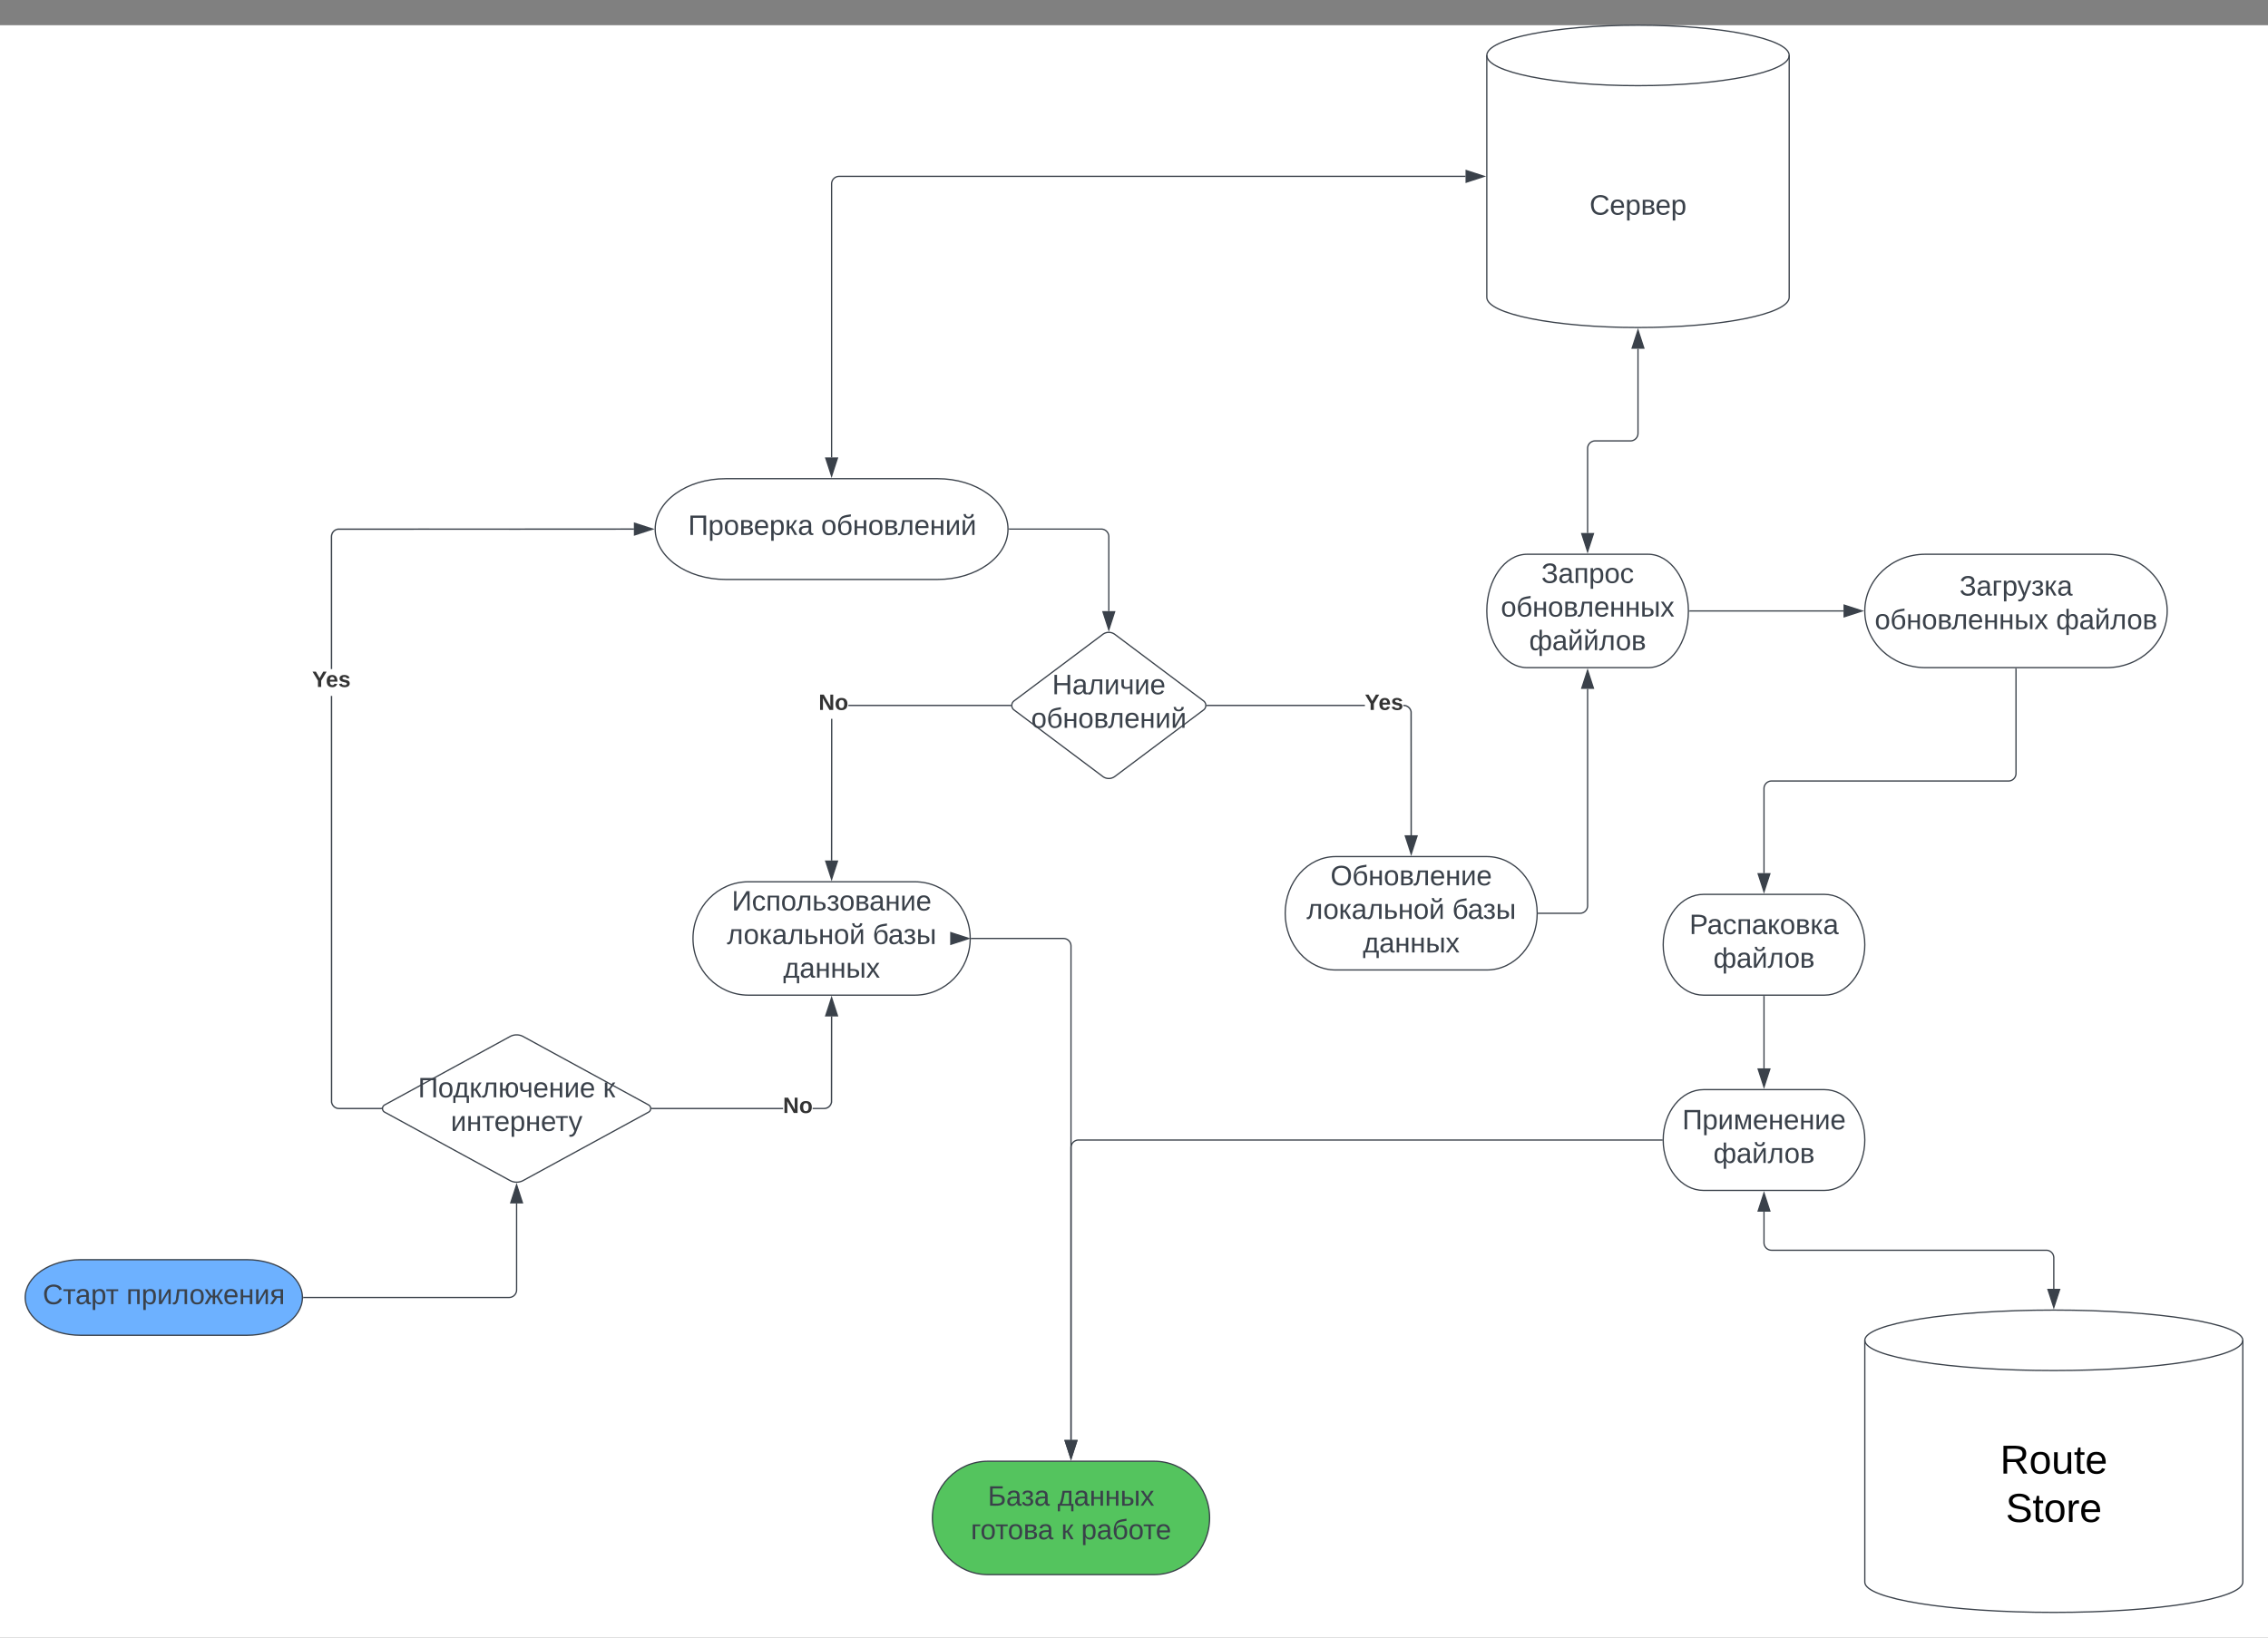 <svg xmlns="http://www.w3.org/2000/svg" xmlns:xlink="http://www.w3.org/1999/xlink" xmlns:lucid="lucid" width="1800" height="1300"><rect width="100%" height="100%" fill="#808080" stroke="none"/><g transform="translate(0 20)" lucid:page-tab-id="0_0"><path d="M0 0h1870.87v1322.83H0z" fill="#fff"/><path d="M1420 216c0 13.25-53.73 24-120 24-66.27 0-120-10.75-120-24V24c0-13.25 53.73-24 120-24 66.27 0 120 10.75 120 24z" stroke="#3a414a" fill="#fff"/><path d="M1420 24c0 13.25-53.73 24-120 24-66.27 0-120-10.75-120-24" stroke="#3a414a" fill="none"/><use xlink:href="#a" transform="matrix(1,0,0,1,1185,53) translate(76.543 97.403)"/><path d="M196 980c24.3 0 44 13.43 44 30s-19.7 30-44 30H64c-24.3 0-44-13.43-44-30s19.7-30 44-30z" stroke="#3a414a" fill="#6db1ff"/><use xlink:href="#b" transform="matrix(1,0,0,1,25,985) translate(8.92 30.278)"/><use xlink:href="#c" transform="matrix(1,0,0,1,25,985) translate(75.278 30.278)"/><path d="M744 360c30.93 0 56 17.9 56 40s-25.07 40-56 40H576c-30.93 0-56-17.9-56-40s25.07-40 56-40z" stroke="#3a414a" fill="#fff"/><use xlink:href="#d" transform="matrix(1,0,0,1,525,365) translate(21.086 39.653)"/><use xlink:href="#e" transform="matrix(1,0,0,1,525,365) translate(126.642 39.653)"/><path d="M875.2 483.6a8 8 0 0 1 9.6 0l70.4 52.8a4.5 4.5 0 0 1 0 7.2l-70.4 52.8a8 8 0 0 1-9.6 0l-70.4-52.8a4.5 4.5 0 0 1 0-7.2z" stroke="#3a414a" fill="#fff"/><use xlink:href="#f" transform="matrix(1,0,0,1,805,485) translate(30 46.111)"/><use xlink:href="#e" transform="matrix(1,0,0,1,805,485) translate(13.364 72.778)"/><path d="M801 400h73a6 6 0 0 1 6 6v59.12" stroke="#3a414a" fill="none"/><path d="M801 400.5h-.52l.02-.5v-.5h.5z" stroke="#3a414a" stroke-width=".05" fill="#3a414a"/><path d="M880 479.88l-4.64-14.26h9.28z" stroke="#3a414a" fill="#3a414a"/><path d="M1180 660c22.1 0 40 20.15 40 45s-17.9 45-40 45h-120c-22.1 0-40-20.15-40-45s17.9-45 40-45z" stroke="#3a414a" fill="#fff"/><use xlink:href="#g" transform="matrix(1,0,0,1,1025,665) translate(30.931 17.778)"/><use xlink:href="#h" transform="matrix(1,0,0,1,1025,665) translate(11.914 44.444)"/><use xlink:href="#i" transform="matrix(1,0,0,1,1025,665) translate(127.654 44.444)"/><use xlink:href="#j" transform="matrix(1,0,0,1,1025,665) translate(56.61 71.111)"/><path d="M726 680c24.3 0 44 20.15 44 45s-19.7 45-44 45H594c-24.3 0-44-20.15-44-45s19.7-45 44-45z" stroke="#3a414a" fill-opacity="0"/><use xlink:href="#k" transform="matrix(1,0,0,1,555,685) translate(25.746 17.778)"/><use xlink:href="#h" transform="matrix(1,0,0,1,555,685) translate(21.914 44.444)"/><use xlink:href="#i" transform="matrix(1,0,0,1,555,685) translate(137.654 44.444)"/><use xlink:href="#j" transform="matrix(1,0,0,1,555,685) translate(66.61 71.111)"/><path d="M660 343.12V126a6 6 0 0 1 6-6h497.12" stroke="#3a414a" fill="none"/><path d="M660 357.88l-4.64-14.26h9.28zM1177.88 120l-14.26 4.64v-9.28z" stroke="#3a414a" fill="#3a414a"/><path d="M404.73 802.87a11 11 0 0 1 10.54 0l99.46 54.26a3.27 3.27 0 0 1 0 5.74l-99.46 54.26a11 11 0 0 1-10.54 0l-99.46-54.26a3.27 3.27 0 0 1 0-5.74z" stroke="#3a414a" fill="#fff"/><use xlink:href="#l" transform="matrix(1,0,0,1,305,805) translate(26.728 46.111)"/><use xlink:href="#m" transform="matrix(1,0,0,1,305,805) translate(173.58 46.111)"/><use xlink:href="#n" transform="matrix(1,0,0,1,305,805) translate(52.747 72.778)"/><path d="M263.63 854.88l.2.82.33.8.45.73.57.66.66.55.73.45.8.33.84.2.88.07h33.48v1h-33.52l-1-.08-1-.24-.93-.4-.86-.52-.78-.66-.66-.78-.53-.87-.4-.94-.24-1-.05-322.55h1zm239.5-454.38l-234.95.07-.82.2-.8.33-.73.45-.66.56-.56.67-.44.73-.33.8-.2.84-.07.88.02 105.1h-1l-.02-105.14.08-1 .24-1 .4-.93.52-.87.66-.78.78-.66.87-.53.95-.38 1-.25 235.07-.07z" stroke="#3a414a" stroke-width=".05" fill="#3a414a"/><path d="M303.06 860l.05.5h-.55v-1h.56z" fill="#3a414a"/><path d="M303.08 860l.06.52h-.62v-1.04h.62zm-.5-.48v.96h.5l-.05-.48.05-.48z" stroke="#3a414a" stroke-width=".05" fill="#3a414a"/><path d="M517.88 400l-14.26 4.64v-9.28z" fill="#3a414a"/><path d="M519.5 400l-16.38 5.32v-10.64zm-15.38 3.95l12.14-3.95-12.14-3.95z" stroke="#3a414a" stroke-width=".05" fill="#3a414a"/><use xlink:href="#o" transform="matrix(1,0,0,1,247.75,511.113) translate(0 14.222)"/><path d="M621.42 860.5H517.44v-1h103.98zm39.08-73.62l-.07 68.12-.25 1-.4.95-.52.87-.66.78-.78.66-.87.53-.94.38-.98.24-1 .08h-9v-1h8.96l.88-.07.84-.2.8-.33.73-.45.66-.56.55-.67.45-.73.33-.8.2-.82.07-68z" stroke="#3a414a" stroke-width=".05" fill="#3a414a"/><path d="M517.45 860.5h-.56l.04-.5-.05-.5h.55z" fill="#3a414a"/><path d="M517.48 860.52h-.62l.06-.52-.06-.52h.62zm-.56-1l.05.48-.05.48h.5v-.96z" stroke="#3a414a" stroke-width=".05" fill="#3a414a"/><path d="M664.64 786.38h-9.28l4.64-14.26z" fill="#3a414a"/><path d="M665.32 786.88h-10.64L660 770.5zm-9.27-1h7.9L660 773.74z" stroke="#3a414a" stroke-width=".05" fill="#3a414a"/><use xlink:href="#p" transform="matrix(1,0,0,1,621.418,849.333) translate(0 14.222)"/><path d="M241 1010h163a6 6 0 0 0 6-6v-68.65" stroke="#3a414a" fill="none"/><path d="M241 1010.5h-.53l.03-.5-.02-.5h.53z" stroke="#3a414a" stroke-width=".05" fill="#3a414a"/><path d="M410 920.6l4.64 14.25h-9.28z" stroke="#3a414a" fill="#3a414a"/><path d="M660.5 663.12h-1l.07-112.45h1zM802 540.5H673.3v-1H802z" stroke="#3a414a" stroke-width=".05" fill="#3a414a"/><path d="M802.5 540l.04.5H802v-1h.54z" fill="#3a414a"/><path d="M802.52 540l.05.52h-.6v-1.04h.6zm-.5-.48v.96h.5l-.05-.48.05-.48z" stroke="#3a414a" stroke-width=".05" fill="#3a414a"/><path d="M660 677.88l-4.64-14.26h9.28z" fill="#3a414a"/><path d="M660 679.5l-5.32-16.38h10.64zm-3.95-15.38l3.95 12.14 3.95-12.14z" stroke="#3a414a" stroke-width=".05" fill="#3a414a"/><use xlink:href="#p" transform="matrix(1,0,0,1,649.696,529.333) translate(0 14.222)"/><path d="M1115.02 539.58l1 .24.93.4.87.52.78.66.66.78.53.87.38.94.25 1 .07 98.12h-1l-.07-98-.2-.82-.33-.8-.45-.73-.56-.66-.67-.55-.73-.45-.8-.33-.84-.2-.88-.07h-.17v-1h.22zM958 540.5v-1h125.2v1z" stroke="#3a414a" stroke-width=".05" fill="#3a414a"/><path d="M958 540.5h-.54l.04-.5-.04-.5h.55z" fill="#3a414a"/><path d="M958.04 540.52h-.6l.04-.52-.05-.52h.6zm-.56-1l.05.48-.05.48h.5v-.96z" stroke="#3a414a" stroke-width=".05" fill="#3a414a"/><path d="M1120 657.88l-4.64-14.26h9.28z" fill="#3a414a"/><path d="M1120 659.5l-5.32-16.38h10.64zm-3.95-15.38l3.95 12.14 3.95-12.14z" stroke="#3a414a" stroke-width=".05" fill="#3a414a"/><use xlink:href="#o" transform="matrix(1,0,0,1,1083.192,529.333) translate(0 14.222)"/><path d="M1308 420c17.67 0 32 20.15 32 45s-14.33 45-32 45h-96c-17.67 0-32-20.15-32-45s14.33-45 32-45z" stroke="#3a414a" fill="#fff"/><use xlink:href="#q" transform="matrix(1,0,0,1,1185,425) translate(38.246 17.778)"/><use xlink:href="#r" transform="matrix(1,0,0,1,1185,425) translate(6.142 44.444)"/><use xlink:href="#s" transform="matrix(1,0,0,1,1185,425) translate(28.616 71.111)"/><path d="M1221 705h33a6 6 0 0 0 6-6V526.88" stroke="#3a414a" fill="none"/><path d="M1221 705.5h-.53l.03-.5v-.5h.5z" stroke="#3a414a" stroke-width=".05" fill="#3a414a"/><path d="M1260 512.12l4.64 14.26h-9.28z" stroke="#3a414a" fill="#3a414a"/><path d="M1260 403.12V336a6 6 0 0 1 6-6h28a6 6 0 0 0 6-6v-67.12" stroke="#3a414a" fill="none"/><path d="M1260 417.88l-4.64-14.26h9.28zM1300 242.12l4.64 14.26h-9.28z" stroke="#3a414a" fill="#3a414a"/><path d="M1780 1236c0 13.25-67.16 24-150 24s-150-10.75-150-24v-192c0-13.25 67.16-24 150-24s150 10.75 150 24z" stroke="#3a414a" fill="#fff"/><path d="M1780 1044c0 13.25-67.16 24-150 24s-150-10.75-150-24" stroke="#3a414a" fill="none"/><use xlink:href="#t" transform="matrix(1,0,0,1,1485,1073) translate(102.378 76.787)"/><use xlink:href="#u" transform="matrix(1,0,0,1,1485,1073) translate(106.822 115.188)"/><path d="M1672 420c26.5 0 48 20.15 48 45s-21.5 45-48 45h-144c-26.5 0-48-20.15-48-45s21.5-45 48-45z" stroke="#3a414a" fill="#fff"/><use xlink:href="#v" transform="matrix(1,0,0,1,1485,425) translate(70.128 27.778)"/><use xlink:href="#w" transform="matrix(1,0,0,1,1485,425) translate(2.875 54.444)"/><use xlink:href="#x" transform="matrix(1,0,0,1,1485,425) translate(146.764 54.444)"/><path d="M1341 465h122.12" stroke="#3a414a" fill="none"/><path d="M1341 465.5h-.53l.03-.5v-.5h.5z" stroke="#3a414a" stroke-width=".05" fill="#3a414a"/><path d="M1477.88 465l-14.26 4.64v-9.28z" stroke="#3a414a" fill="#3a414a"/><path d="M1400 941.88v24.62a6 6 0 0 0 6 6h218a6 6 0 0 1 6 6v24.62" stroke="#3a414a" fill="none"/><path d="M1400 927.12l4.64 14.26h-9.28zM1630 1017.88l-4.64-14.26h9.28z" stroke="#3a414a" fill="#3a414a"/><path d="M1400 771v57.12" stroke="#3a414a" fill="none"/><path d="M1400.5 771h-1v-.5h1z" stroke="#3a414a" stroke-width=".05" fill="#3a414a"/><path d="M1400 842.88l-4.64-14.26h9.28z" stroke="#3a414a" fill="#3a414a"/><path d="M1600 511v83a6 6 0 0 1-6 6h-188a6 6 0 0 0-6 6v67.12" stroke="#3a414a" fill="none"/><path d="M1600.5 511h-1v-.5h1z" stroke="#3a414a" stroke-width=".05" fill="#3a414a"/><path d="M1400 687.88l-4.64-14.26h9.28z" stroke="#3a414a" fill="#3a414a"/><path d="M1448 690c17.67 0 32 17.9 32 40s-14.33 40-32 40h-96c-17.67 0-32-17.9-32-40s14.33-40 32-40z" stroke="#3a414a" fill="#fff"/><g><use xlink:href="#y" transform="matrix(1,0,0,1,1325,695) translate(15.777 26.528)"/><use xlink:href="#x" transform="matrix(1,0,0,1,1325,695) translate(34.82 53.194)"/></g><path d="M916 1140c24.3 0 44 20.15 44 45s-19.7 45-44 45H784c-24.3 0-44-20.15-44-45s19.7-45 44-45z" stroke="#3a414a" fill="#54c45e"/><g><use xlink:href="#z" transform="matrix(1,0,0,1,745,1145) translate(38.925 30.278)"/><use xlink:href="#A" transform="matrix(1,0,0,1,745,1145) translate(94.295 30.278)"/><use xlink:href="#B" transform="matrix(1,0,0,1,745,1145) translate(25.468 56.944)"/><use xlink:href="#C" transform="matrix(1,0,0,1,745,1145) translate(97.196 56.944)"/><use xlink:href="#D" transform="matrix(1,0,0,1,745,1145) translate(113.061 56.944)"/></g><path d="M770.5 725" stroke="#3a414a" fill="none"/><path stroke="#3a414a" stroke-width=".05" fill="#3a414a"/><path d="M768.88 725l-14.26 4.64v-9.28z" stroke="#3a414a" fill="#3a414a"/><path d="M771 725h73a6 6 0 0 1 6 6v392.12" stroke="#3a414a" fill="none"/><path d="M771 725.5h-.53l.03-.5v-.5h.5z" stroke="#3a414a" stroke-width=".05" fill="#3a414a"/><path d="M850 1137.88l-4.64-14.26h9.28z" stroke="#3a414a" fill="#3a414a"/><path d="M1448 845c17.67 0 32 17.9 32 40s-14.33 40-32 40h-96c-17.67 0-32-17.9-32-40s14.33-40 32-40z" stroke="#3a414a" fill="#fff"/><g><use xlink:href="#E" transform="matrix(1,0,0,1,1325,850) translate(10.098 26.528)"/><use xlink:href="#x" transform="matrix(1,0,0,1,1325,850) translate(34.82 53.194)"/></g><path d="M1319 885H856a6 6 0 0 0-6 6v232.12" stroke="#3a414a" fill="none"/><path d="M1319.5 885l.02.5h-.53v-1h.53z" stroke="#3a414a" stroke-width=".05" fill="#3a414a"/><path d="M850 1137.88l-4.64-14.26h9.28z" stroke="#3a414a" fill="#3a414a"/><defs><path fill="#3a414a" d="M212-179c-10-28-35-45-73-45-59 0-87 40-87 99 0 60 29 101 89 101 43 0 62-24 78-52l27 14C228-24 195 4 139 4 59 4 22-46 18-125c-6-104 99-153 187-111 19 9 31 26 39 46" id="F"/><path fill="#3a414a" d="M100-194c63 0 86 42 84 106H49c0 40 14 67 53 68 26 1 43-12 49-29l28 8c-11 28-37 45-77 45C44 4 14-33 15-96c1-61 26-98 85-98zm52 81c6-60-76-77-97-28-3 7-6 17-6 28h103" id="G"/><path fill="#3a414a" d="M115-194c55 1 70 41 70 98S169 2 115 4C84 4 66-9 55-30l1 105H24l-1-265h31l2 30c10-21 28-34 59-34zm-8 174c40 0 45-34 45-75s-6-73-45-74c-42 0-51 32-51 76 0 43 10 73 51 73" id="H"/><path fill="#3a414a" d="M176-55C176 11 93 0 25 0v-190c61 3 142-15 144 47 1 29-21 35-39 44 27 3 46 16 46 44zm-34 0c0-41-47-30-85-32v64c38-1 85 8 85-32zm-6-83c0-36-44-26-79-28v56c34-2 79 8 79-28" id="I"/><g id="a"><use transform="matrix(0.062,0,0,0.062,0,0)" xlink:href="#F"/><use transform="matrix(0.062,0,0,0.062,15.988,0)" xlink:href="#G"/><use transform="matrix(0.062,0,0,0.062,28.333,0)" xlink:href="#H"/><use transform="matrix(0.062,0,0,0.062,40.679,0)" xlink:href="#I"/><use transform="matrix(0.062,0,0,0.062,52.222,0)" xlink:href="#G"/><use transform="matrix(0.062,0,0,0.062,64.568,0)" xlink:href="#H"/></g><path fill="#3a414a" d="M6-190h153v23H98V0H67v-167H6v-23" id="J"/><path fill="#3a414a" d="M141-36C126-15 110 5 73 4 37 3 15-17 15-53c-1-64 63-63 125-63 3-35-9-54-41-54-24 1-41 7-42 31l-33-3c5-37 33-52 76-52 45 0 72 20 72 64v82c-1 20 7 32 28 27v20c-31 9-61-2-59-35zM48-53c0 20 12 33 32 33 41-3 63-29 60-74-43 2-92-5-92 41" id="K"/><g id="b"><use transform="matrix(0.062,0,0,0.062,0,0)" xlink:href="#F"/><use transform="matrix(0.062,0,0,0.062,15.988,0)" xlink:href="#J"/><use transform="matrix(0.062,0,0,0.062,25.864,0)" xlink:href="#K"/><use transform="matrix(0.062,0,0,0.062,38.21,0)" xlink:href="#H"/><use transform="matrix(0.062,0,0,0.062,50.062,0)" xlink:href="#J"/></g><path fill="#3a414a" d="M170-190V0h-32v-167H57V0H25v-190h145" id="L"/><path fill="#3a414a" d="M56-190L54-37l88-153h34V0h-30l2-153L59 0H25v-190h31" id="M"/><path fill="#3a414a" d="M153 0v-167H87C74-108 81-27 38 0 29 5 12 6 2 1v-22c51 4 39-64 49-112 5-25 4-25 8-57h126V0h-32" id="N"/><path fill="#3a414a" d="M100-194c62-1 85 37 85 99 1 63-27 99-86 99S16-35 15-95c0-66 28-99 85-99zM99-20c44 1 53-31 53-75 0-43-8-75-51-75s-53 32-53 75 10 74 51 75" id="O"/><path fill="#3a414a" d="M156-87c-4 1-15 3-20 3V0h-31v-84c-5 0-16-2-20-3L36 0H1l62-104c-22-24-40-59-60-86h33l50 76c5 5 9 7 19 7v-83h31v83c27-1 31-21 43-41l26-42h33l-60 86L240 0h-36" id="P"/><path fill="#3a414a" d="M57-190v80h85v-80h32V0h-32v-87H57V0H25v-190h32" id="Q"/><path fill="#3a414a" d="M20-138c-1-64 85-51 150-52V0h-32v-81H94L39 0H3l60-83c-28-5-43-24-43-55zm33 3c0 40 46 33 85 33v-66c-39 0-85-6-85 33" id="R"/><g id="c"><use transform="matrix(0.062,0,0,0.062,0,0)" xlink:href="#L"/><use transform="matrix(0.062,0,0,0.062,11.975,0)" xlink:href="#H"/><use transform="matrix(0.062,0,0,0.062,24.321,0)" xlink:href="#M"/><use transform="matrix(0.062,0,0,0.062,36.728,0)" xlink:href="#N"/><use transform="matrix(0.062,0,0,0.062,49.938,0)" xlink:href="#O"/><use transform="matrix(0.062,0,0,0.062,62.037,0)" xlink:href="#P"/><use transform="matrix(0.062,0,0,0.062,76.852,0)" xlink:href="#G"/><use transform="matrix(0.062,0,0,0.062,89.198,0)" xlink:href="#Q"/><use transform="matrix(0.062,0,0,0.062,101.42,0)" xlink:href="#M"/><use transform="matrix(0.062,0,0,0.062,113.827,0)" xlink:href="#R"/></g><path fill="#3a414a" d="M197 0v-219H63V0H30v-248h201V0h-34" id="S"/><path fill="#3a414a" d="M75-87c-4 1-14 3-19 3V0H24v-190h32v83c26-2 31-21 43-41l26-42h33l-61 86L159 0h-35" id="T"/><g id="d"><use transform="matrix(0.062,0,0,0.062,0,0)" xlink:href="#S"/><use transform="matrix(0.062,0,0,0.062,15.926,0)" xlink:href="#H"/><use transform="matrix(0.062,0,0,0.062,28.272,0)" xlink:href="#O"/><use transform="matrix(0.062,0,0,0.062,40.617,0)" xlink:href="#I"/><use transform="matrix(0.062,0,0,0.062,52.16,0)" xlink:href="#G"/><use transform="matrix(0.062,0,0,0.062,64.506,0)" xlink:href="#H"/><use transform="matrix(0.062,0,0,0.062,76.852,0)" xlink:href="#T"/><use transform="matrix(0.062,0,0,0.062,87.037,0)" xlink:href="#K"/></g><path fill="#3a414a" d="M105-20c41 1 53-27 53-68 0-40-9-69-50-69s-54 27-54 69c0 40 12 68 51 68zM47-134c10-28 31-47 68-47 56 0 76 33 76 92 1 60-28 90-86 93C-9 9 1-201 72-238c29-15 73-21 110-26v28c-67 12-144 10-135 102" id="U"/><path fill="#3a414a" d="M165-267c8 67-110 75-125 20-2-7-4-13-4-20h29c1 23 13 35 36 35s34-13 36-35h28zM56-190L54-37l88-153h34V0h-30l2-153L59 0H25v-190h31" id="V"/><g id="e"><use transform="matrix(0.062,0,0,0.062,0,0)" xlink:href="#O"/><use transform="matrix(0.062,0,0,0.062,12.346,0)" xlink:href="#U"/><use transform="matrix(0.062,0,0,0.062,25.062,0)" xlink:href="#Q"/><use transform="matrix(0.062,0,0,0.062,37.284,0)" xlink:href="#O"/><use transform="matrix(0.062,0,0,0.062,49.63,0)" xlink:href="#I"/><use transform="matrix(0.062,0,0,0.062,60.926,0)" xlink:href="#N"/><use transform="matrix(0.062,0,0,0.062,73.889,0)" xlink:href="#G"/><use transform="matrix(0.062,0,0,0.062,86.235,0)" xlink:href="#Q"/><use transform="matrix(0.062,0,0,0.062,98.457,0)" xlink:href="#M"/><use transform="matrix(0.062,0,0,0.062,110.864,0)" xlink:href="#V"/></g><path fill="#3a414a" d="M197 0v-115H63V0H30v-248h33v105h134v-105h34V0h-34" id="W"/><path fill="#3a414a" d="M131-81C94-61 21-56 21-118v-72h32c4 39-16 99 29 99 19 0 33-5 49-8v-91h31V0h-31v-81" id="X"/><g id="f"><use transform="matrix(0.062,0,0,0.062,0,0)" xlink:href="#W"/><use transform="matrix(0.062,0,0,0.062,15.988,0)" xlink:href="#K"/><use transform="matrix(0.062,0,0,0.062,28.333,0)" xlink:href="#N"/><use transform="matrix(0.062,0,0,0.062,41.296,0)" xlink:href="#M"/><use transform="matrix(0.062,0,0,0.062,53.704,0)" xlink:href="#X"/><use transform="matrix(0.062,0,0,0.062,65.247,0)" xlink:href="#M"/><use transform="matrix(0.062,0,0,0.062,77.654,0)" xlink:href="#G"/></g><path fill="#3a414a" d="M140-251c81 0 123 46 123 126C263-46 219 4 140 4 59 4 17-45 17-125s42-126 123-126zm0 227c63 0 89-41 89-101s-29-99-89-99c-61 0-89 39-89 99S79-25 140-24" id="Y"/><g id="g"><use transform="matrix(0.062,0,0,0.062,0,0)" xlink:href="#Y"/><use transform="matrix(0.062,0,0,0.062,17.284,0)" xlink:href="#U"/><use transform="matrix(0.062,0,0,0.062,30,0)" xlink:href="#Q"/><use transform="matrix(0.062,0,0,0.062,42.222,0)" xlink:href="#O"/><use transform="matrix(0.062,0,0,0.062,54.568,0)" xlink:href="#I"/><use transform="matrix(0.062,0,0,0.062,65.864,0)" xlink:href="#N"/><use transform="matrix(0.062,0,0,0.062,78.827,0)" xlink:href="#G"/><use transform="matrix(0.062,0,0,0.062,91.173,0)" xlink:href="#Q"/><use transform="matrix(0.062,0,0,0.062,103.395,0)" xlink:href="#M"/><use transform="matrix(0.062,0,0,0.062,115.802,0)" xlink:href="#G"/></g><path fill="#3a414a" d="M173-56C173 11 92 0 25 0v-190h32v80c58-2 117-2 116 54zm-34 0c0-39-44-31-82-32v66c39 0 82 6 82-34" id="Z"/><g id="h"><use transform="matrix(0.062,0,0,0.062,0,0)" xlink:href="#N"/><use transform="matrix(0.062,0,0,0.062,13.21,0)" xlink:href="#O"/><use transform="matrix(0.062,0,0,0.062,25.556,0)" xlink:href="#T"/><use transform="matrix(0.062,0,0,0.062,35.741,0)" xlink:href="#K"/><use transform="matrix(0.062,0,0,0.062,48.086,0)" xlink:href="#N"/><use transform="matrix(0.062,0,0,0.062,61.049,0)" xlink:href="#Z"/><use transform="matrix(0.062,0,0,0.062,72.593,0)" xlink:href="#Q"/><use transform="matrix(0.062,0,0,0.062,84.815,0)" xlink:href="#O"/><use transform="matrix(0.062,0,0,0.062,97.16,0)" xlink:href="#V"/></g><path fill="#3a414a" d="M152-53C154 19 21 22 9-41l28-8c5 36 84 42 81-4-1-29-28-34-58-35v-24c28 0 55-4 55-30 0-19-14-29-34-28-20 0-35 7-38 25l-28-3c4-33 30-46 66-46 37 0 66 15 66 50 0 27-20 41-44 44 27 5 48 17 49 47" id="aa"/><path fill="#3a414a" d="M170-56C169 10 92 0 25 0v-190h32v80c58-2 114-1 113 54zm-34 0c0-38-42-32-79-32v66c38 0 79 5 79-34zm66 56v-190h32V0h-32" id="ab"/><g id="i"><use transform="matrix(0.062,0,0,0.062,0,0)" xlink:href="#U"/><use transform="matrix(0.062,0,0,0.062,12.222,0)" xlink:href="#K"/><use transform="matrix(0.062,0,0,0.062,24.321,0)" xlink:href="#aa"/><use transform="matrix(0.062,0,0,0.062,34.506,0)" xlink:href="#ab"/></g><path fill="#3a414a" d="M147-167H93C83-118 77-63 59-23h88v-144zM24-23c26-44 31-102 41-167h113v167h26v95h-29V0H32v72H4v-95h20" id="ac"/><path fill="#3a414a" d="M141 0L90-78 38 0H4l68-98-65-92h35l48 74 47-74h35l-64 92 68 98h-35" id="ad"/><g id="j"><use transform="matrix(0.062,0,0,0.062,0,0)" xlink:href="#ac"/><use transform="matrix(0.062,0,0,0.062,12.963,0)" xlink:href="#K"/><use transform="matrix(0.062,0,0,0.062,25.309,0)" xlink:href="#Q"/><use transform="matrix(0.062,0,0,0.062,37.531,0)" xlink:href="#Q"/><use transform="matrix(0.062,0,0,0.062,49.753,0)" xlink:href="#ab"/><use transform="matrix(0.062,0,0,0.062,65.679,0)" xlink:href="#ad"/></g><path fill="#3a414a" d="M30 0v-248h30L58-37l132-211h39V0h-30l1-209L70 0H30" id="ae"/><path fill="#3a414a" d="M96-169c-40 0-48 33-48 73s9 75 48 75c24 0 41-14 43-38l32 2c-6 37-31 61-74 61-59 0-76-41-82-99-10-93 101-131 147-64 4 7 5 14 7 22l-32 3c-4-21-16-35-41-35" id="af"/><g id="k"><use transform="matrix(0.062,0,0,0.062,0,0)" xlink:href="#ae"/><use transform="matrix(0.062,0,0,0.062,15.926,0)" xlink:href="#af"/><use transform="matrix(0.062,0,0,0.062,27.037,0)" xlink:href="#L"/><use transform="matrix(0.062,0,0,0.062,39.012,0)" xlink:href="#O"/><use transform="matrix(0.062,0,0,0.062,50.864,0)" xlink:href="#N"/><use transform="matrix(0.062,0,0,0.062,63.827,0)" xlink:href="#Z"/><use transform="matrix(0.062,0,0,0.062,75.37,0)" xlink:href="#aa"/><use transform="matrix(0.062,0,0,0.062,85.309,0)" xlink:href="#O"/><use transform="matrix(0.062,0,0,0.062,97.654,0)" xlink:href="#I"/><use transform="matrix(0.062,0,0,0.062,109.198,0)" xlink:href="#K"/><use transform="matrix(0.062,0,0,0.062,121.543,0)" xlink:href="#Q"/><use transform="matrix(0.062,0,0,0.062,133.765,0)" xlink:href="#M"/><use transform="matrix(0.062,0,0,0.062,146.173,0)" xlink:href="#G"/></g><path fill="#3a414a" d="M175-194c59 1 80 36 80 99 0 62-25 99-81 99-54 0-76-36-78-91H57V0H25v-190h32v80h39c4-56 30-84 79-84zm-1 174c42 1 48-34 48-75 0-42-6-75-46-75-41-1-47 34-47 75s6 74 45 75" id="ag"/><g id="l"><use transform="matrix(0.062,0,0,0.062,0,0)" xlink:href="#S"/><use transform="matrix(0.062,0,0,0.062,15.926,0)" xlink:href="#O"/><use transform="matrix(0.062,0,0,0.062,27.778,0)" xlink:href="#ac"/><use transform="matrix(0.062,0,0,0.062,40.741,0)" xlink:href="#T"/><use transform="matrix(0.062,0,0,0.062,50.679,0)" xlink:href="#N"/><use transform="matrix(0.062,0,0,0.062,63.642,0)" xlink:href="#ag"/><use transform="matrix(0.062,0,0,0.062,79.815,0)" xlink:href="#X"/><use transform="matrix(0.062,0,0,0.062,91.358,0)" xlink:href="#G"/><use transform="matrix(0.062,0,0,0.062,103.704,0)" xlink:href="#Q"/><use transform="matrix(0.062,0,0,0.062,115.926,0)" xlink:href="#M"/><use transform="matrix(0.062,0,0,0.062,128.333,0)" xlink:href="#G"/></g><use transform="matrix(0.062,0,0,0.062,0,0)" xlink:href="#T" id="m"/><path fill="#3a414a" d="M179-190L93 31C79 59 56 82 12 73V49c39 6 53-20 64-50L1-190h34L92-34l54-156h33" id="ah"/><g id="n"><use transform="matrix(0.062,0,0,0.062,0,0)" xlink:href="#M"/><use transform="matrix(0.062,0,0,0.062,12.407,0)" xlink:href="#Q"/><use transform="matrix(0.062,0,0,0.062,24.63,0)" xlink:href="#J"/><use transform="matrix(0.062,0,0,0.062,34.506,0)" xlink:href="#G"/><use transform="matrix(0.062,0,0,0.062,46.852,0)" xlink:href="#H"/><use transform="matrix(0.062,0,0,0.062,59.198,0)" xlink:href="#Q"/><use transform="matrix(0.062,0,0,0.062,71.42,0)" xlink:href="#G"/><use transform="matrix(0.062,0,0,0.062,83.025,0)" xlink:href="#J"/><use transform="matrix(0.062,0,0,0.062,93.395,0)" xlink:href="#ah"/></g><path fill="#333" d="M146-102V0H94v-102L6-248h54l60 105 60-105h54" id="ai"/><path fill="#333" d="M185-48c-13 30-37 53-82 52C43 2 14-33 14-96s30-98 90-98c62 0 83 45 84 108H66c0 31 8 55 39 56 18 0 30-7 34-22zm-45-69c5-46-57-63-70-21-2 6-4 13-4 21h74" id="aj"/><path fill="#333" d="M137-138c1-29-70-34-71-4 15 46 118 7 119 86 1 83-164 76-172 9l43-7c4 19 20 25 44 25 33 8 57-30 24-41C81-84 22-81 20-136c-2-80 154-74 161-7" id="ak"/><g id="o"><use transform="matrix(0.049,0,0,0.049,0,0)" xlink:href="#ai"/><use transform="matrix(0.049,0,0,0.049,10.864,0)" xlink:href="#aj"/><use transform="matrix(0.049,0,0,0.049,20.741,0)" xlink:href="#ak"/></g><path fill="#333" d="M175 0L67-191c6 58 2 128 3 191H24v-248h59L193-55c-6-58-2-129-3-193h46V0h-61" id="al"/><path fill="#333" d="M110-194c64 0 96 36 96 99 0 64-35 99-97 99-61 0-95-36-95-99 0-62 34-99 96-99zm-1 164c35 0 45-28 45-65 0-40-10-65-43-65-34 0-45 26-45 65 0 36 10 65 43 65" id="am"/><g id="p"><use transform="matrix(0.049,0,0,0.049,0,0)" xlink:href="#al"/><use transform="matrix(0.049,0,0,0.049,12.79,0)" xlink:href="#am"/></g><path fill="#3a414a" d="M200-71c5 87-137 96-174 38-6-8-10-16-14-25l29-13c12 25 29 48 67 48 33 0 58-14 58-48 0-41-36-45-82-44v-26c42 2 76-5 75-43-1-27-20-40-49-40-34 0-53 18-62 43l-31-10c14-38 43-60 94-60 47 0 79 19 81 64 1 36-22 50-49 58 33 5 55 22 57 58" id="an"/><g id="q"><use transform="matrix(0.062,0,0,0.062,0,0)" xlink:href="#an"/><use transform="matrix(0.062,0,0,0.062,13.395,0)" xlink:href="#K"/><use transform="matrix(0.062,0,0,0.062,25.741,0)" xlink:href="#L"/><use transform="matrix(0.062,0,0,0.062,37.716,0)" xlink:href="#H"/><use transform="matrix(0.062,0,0,0.062,50.062,0)" xlink:href="#O"/><use transform="matrix(0.062,0,0,0.062,62.407,0)" xlink:href="#af"/></g><g id="r"><use transform="matrix(0.062,0,0,0.062,0,0)" xlink:href="#O"/><use transform="matrix(0.062,0,0,0.062,12.346,0)" xlink:href="#U"/><use transform="matrix(0.062,0,0,0.062,25.062,0)" xlink:href="#Q"/><use transform="matrix(0.062,0,0,0.062,37.284,0)" xlink:href="#O"/><use transform="matrix(0.062,0,0,0.062,49.63,0)" xlink:href="#I"/><use transform="matrix(0.062,0,0,0.062,60.926,0)" xlink:href="#N"/><use transform="matrix(0.062,0,0,0.062,73.889,0)" xlink:href="#G"/><use transform="matrix(0.062,0,0,0.062,86.235,0)" xlink:href="#Q"/><use transform="matrix(0.062,0,0,0.062,98.457,0)" xlink:href="#Q"/><use transform="matrix(0.062,0,0,0.062,110.679,0)" xlink:href="#ab"/><use transform="matrix(0.062,0,0,0.062,126.605,0)" xlink:href="#ad"/></g><path fill="#3a414a" d="M217-194c52 0 64 44 64 98S268 2 217 4c-29 1-44-13-55-34l1 105h-30V-31C124-8 108 4 79 4 29 4 16-37 15-94c0-57 15-98 64-100 29 0 44 14 55 33l-1-100h30v101c10-23 24-34 54-34zM89-170c-37 1-41 36-41 75 0 37 3 74 40 74 39 0 45-35 45-76-1-39-6-73-44-73zM207-20c38 0 41-36 41-75 0-38-3-74-40-74-41 0-45 36-45 80 1 38 7 69 44 69" id="ao"/><g id="s"><use transform="matrix(0.062,0,0,0.062,0,0)" xlink:href="#ao"/><use transform="matrix(0.062,0,0,0.062,18.272,0)" xlink:href="#K"/><use transform="matrix(0.062,0,0,0.062,30.617,0)" xlink:href="#V"/><use transform="matrix(0.062,0,0,0.062,43.025,0)" xlink:href="#V"/><use transform="matrix(0.062,0,0,0.062,55.432,0)" xlink:href="#N"/><use transform="matrix(0.062,0,0,0.062,68.642,0)" xlink:href="#O"/><use transform="matrix(0.062,0,0,0.062,80.988,0)" xlink:href="#I"/></g><path d="M233-177c-1 41-23 64-60 70L243 0h-38l-65-103H63V0H30v-248c88 3 205-21 203 71zM63-129c60-2 137 13 137-47 0-61-80-42-137-45v92" id="ap"/><path d="M100-194c62-1 85 37 85 99 1 63-27 99-86 99S16-35 15-95c0-66 28-99 85-99zM99-20c44 1 53-31 53-75 0-43-8-75-51-75s-53 32-53 75 10 74 51 75" id="aq"/><path d="M84 4C-5 8 30-112 23-190h32v120c0 31 7 50 39 49 72-2 45-101 50-169h31l1 190h-30c-1-10 1-25-2-33-11 22-28 36-60 37" id="ar"/><path d="M59-47c-2 24 18 29 38 22v24C64 9 27 4 27-40v-127H5v-23h24l9-43h21v43h35v23H59v120" id="as"/><path d="M100-194c63 0 86 42 84 106H49c0 40 14 67 53 68 26 1 43-12 49-29l28 8c-11 28-37 45-77 45C44 4 14-33 15-96c1-61 26-98 85-98zm52 81c6-60-76-77-97-28-3 7-6 17-6 28h103" id="at"/><g id="t"><use transform="matrix(0.089,0,0,0.089,0,0)" xlink:href="#ap"/><use transform="matrix(0.089,0,0,0.089,23.022,0)" xlink:href="#aq"/><use transform="matrix(0.089,0,0,0.089,40.8,0)" xlink:href="#ar"/><use transform="matrix(0.089,0,0,0.089,58.578,0)" xlink:href="#as"/><use transform="matrix(0.089,0,0,0.089,67.467,0)" xlink:href="#at"/></g><path d="M185-189c-5-48-123-54-124 2 14 75 158 14 163 119 3 78-121 87-175 55-17-10-28-26-33-46l33-7c5 56 141 63 141-1 0-78-155-14-162-118-5-82 145-84 179-34 5 7 8 16 11 25" id="au"/><path d="M114-163C36-179 61-72 57 0H25l-1-190h30c1 12-1 29 2 39 6-27 23-49 58-41v29" id="av"/><g id="u"><use transform="matrix(0.089,0,0,0.089,0,0)" xlink:href="#au"/><use transform="matrix(0.089,0,0,0.089,21.333,0)" xlink:href="#as"/><use transform="matrix(0.089,0,0,0.089,30.222,0)" xlink:href="#aq"/><use transform="matrix(0.089,0,0,0.089,48,0)" xlink:href="#av"/><use transform="matrix(0.089,0,0,0.089,58.578,0)" xlink:href="#at"/></g><path fill="#3a414a" d="M121-190v23H57V0H25v-190h96" id="aw"/><g id="v"><use transform="matrix(0.062,0,0,0.062,0,0)" xlink:href="#an"/><use transform="matrix(0.062,0,0,0.062,13.395,0)" xlink:href="#K"/><use transform="matrix(0.062,0,0,0.062,25.741,0)" xlink:href="#aw"/><use transform="matrix(0.062,0,0,0.062,33.827,0)" xlink:href="#H"/><use transform="matrix(0.062,0,0,0.062,45.926,0)" xlink:href="#ah"/><use transform="matrix(0.062,0,0,0.062,57.037,0)" xlink:href="#aa"/><use transform="matrix(0.062,0,0,0.062,67.222,0)" xlink:href="#T"/><use transform="matrix(0.062,0,0,0.062,77.407,0)" xlink:href="#K"/></g><g id="w"><use transform="matrix(0.062,0,0,0.062,0,0)" xlink:href="#O"/><use transform="matrix(0.062,0,0,0.062,12.346,0)" xlink:href="#U"/><use transform="matrix(0.062,0,0,0.062,25.062,0)" xlink:href="#Q"/><use transform="matrix(0.062,0,0,0.062,37.284,0)" xlink:href="#O"/><use transform="matrix(0.062,0,0,0.062,49.63,0)" xlink:href="#I"/><use transform="matrix(0.062,0,0,0.062,60.926,0)" xlink:href="#N"/><use transform="matrix(0.062,0,0,0.062,73.889,0)" xlink:href="#G"/><use transform="matrix(0.062,0,0,0.062,86.235,0)" xlink:href="#Q"/><use transform="matrix(0.062,0,0,0.062,98.457,0)" xlink:href="#Q"/><use transform="matrix(0.062,0,0,0.062,110.679,0)" xlink:href="#ab"/><use transform="matrix(0.062,0,0,0.062,126.605,0)" xlink:href="#ad"/></g><g id="x"><use transform="matrix(0.062,0,0,0.062,0,0)" xlink:href="#ao"/><use transform="matrix(0.062,0,0,0.062,18.272,0)" xlink:href="#K"/><use transform="matrix(0.062,0,0,0.062,30.617,0)" xlink:href="#V"/><use transform="matrix(0.062,0,0,0.062,43.025,0)" xlink:href="#N"/><use transform="matrix(0.062,0,0,0.062,56.235,0)" xlink:href="#O"/><use transform="matrix(0.062,0,0,0.062,68.58,0)" xlink:href="#I"/></g><path fill="#3a414a" d="M30-248c87 1 191-15 191 75 0 78-77 80-158 76V0H30v-248zm33 125c57 0 124 11 124-50 0-59-68-47-124-48v98" id="ax"/><g id="y"><use transform="matrix(0.062,0,0,0.062,0,0)" xlink:href="#ax"/><use transform="matrix(0.062,0,0,0.062,14.074,0)" xlink:href="#K"/><use transform="matrix(0.062,0,0,0.062,26.42,0)" xlink:href="#af"/><use transform="matrix(0.062,0,0,0.062,37.531,0)" xlink:href="#L"/><use transform="matrix(0.062,0,0,0.062,49.506,0)" xlink:href="#K"/><use transform="matrix(0.062,0,0,0.062,61.852,0)" xlink:href="#T"/><use transform="matrix(0.062,0,0,0.062,71.79,0)" xlink:href="#O"/><use transform="matrix(0.062,0,0,0.062,84.136,0)" xlink:href="#I"/><use transform="matrix(0.062,0,0,0.062,95.926,0)" xlink:href="#T"/><use transform="matrix(0.062,0,0,0.062,106.111,0)" xlink:href="#K"/></g><path fill="#3a414a" d="M63-143c77-2 155-4 155 70C218 13 117 1 30 0v-248h162v28H63v77zm0 116c54-1 121 11 121-45 0-53-67-44-121-44v89" id="ay"/><g id="z"><use transform="matrix(0.062,0,0,0.062,0,0)" xlink:href="#ay"/><use transform="matrix(0.062,0,0,0.062,14.568,0)" xlink:href="#K"/><use transform="matrix(0.062,0,0,0.062,26.667,0)" xlink:href="#aa"/><use transform="matrix(0.062,0,0,0.062,36.852,0)" xlink:href="#K"/></g><g id="A"><use transform="matrix(0.062,0,0,0.062,0,0)" xlink:href="#ac"/><use transform="matrix(0.062,0,0,0.062,12.963,0)" xlink:href="#K"/><use transform="matrix(0.062,0,0,0.062,25.309,0)" xlink:href="#Q"/><use transform="matrix(0.062,0,0,0.062,37.531,0)" xlink:href="#Q"/><use transform="matrix(0.062,0,0,0.062,49.753,0)" xlink:href="#ab"/><use transform="matrix(0.062,0,0,0.062,65.679,0)" xlink:href="#ad"/></g><g id="B"><use transform="matrix(0.062,0,0,0.062,0,0)" xlink:href="#aw"/><use transform="matrix(0.062,0,0,0.062,7.593,0)" xlink:href="#O"/><use transform="matrix(0.062,0,0,0.062,19.444,0)" xlink:href="#J"/><use transform="matrix(0.062,0,0,0.062,29.321,0)" xlink:href="#O"/><use transform="matrix(0.062,0,0,0.062,41.667,0)" xlink:href="#I"/><use transform="matrix(0.062,0,0,0.062,53.21,0)" xlink:href="#K"/></g><use transform="matrix(0.062,0,0,0.062,0,0)" xlink:href="#T" id="C"/><g id="D"><use transform="matrix(0.062,0,0,0.062,0,0)" xlink:href="#H"/><use transform="matrix(0.062,0,0,0.062,12.346,0)" xlink:href="#K"/><use transform="matrix(0.062,0,0,0.062,24.691,0)" xlink:href="#U"/><use transform="matrix(0.062,0,0,0.062,37.407,0)" xlink:href="#O"/><use transform="matrix(0.062,0,0,0.062,49.259,0)" xlink:href="#J"/><use transform="matrix(0.062,0,0,0.062,59.136,0)" xlink:href="#G"/></g><path fill="#3a414a" d="M138 0h-27L54-167c3 53 2 111 2 167H25v-190h49c16 56 39 106 51 166 11-61 34-110 50-166h48V0h-31l2-168" id="az"/><g id="E"><use transform="matrix(0.062,0,0,0.062,0,0)" xlink:href="#S"/><use transform="matrix(0.062,0,0,0.062,15.926,0)" xlink:href="#H"/><use transform="matrix(0.062,0,0,0.062,28.272,0)" xlink:href="#M"/><use transform="matrix(0.062,0,0,0.062,40.679,0)" xlink:href="#az"/><use transform="matrix(0.062,0,0,0.062,55.926,0)" xlink:href="#G"/><use transform="matrix(0.062,0,0,0.062,68.272,0)" xlink:href="#Q"/><use transform="matrix(0.062,0,0,0.062,80.494,0)" xlink:href="#G"/><use transform="matrix(0.062,0,0,0.062,92.84,0)" xlink:href="#Q"/><use transform="matrix(0.062,0,0,0.062,105.062,0)" xlink:href="#M"/><use transform="matrix(0.062,0,0,0.062,117.469,0)" xlink:href="#G"/></g></defs></g></svg>